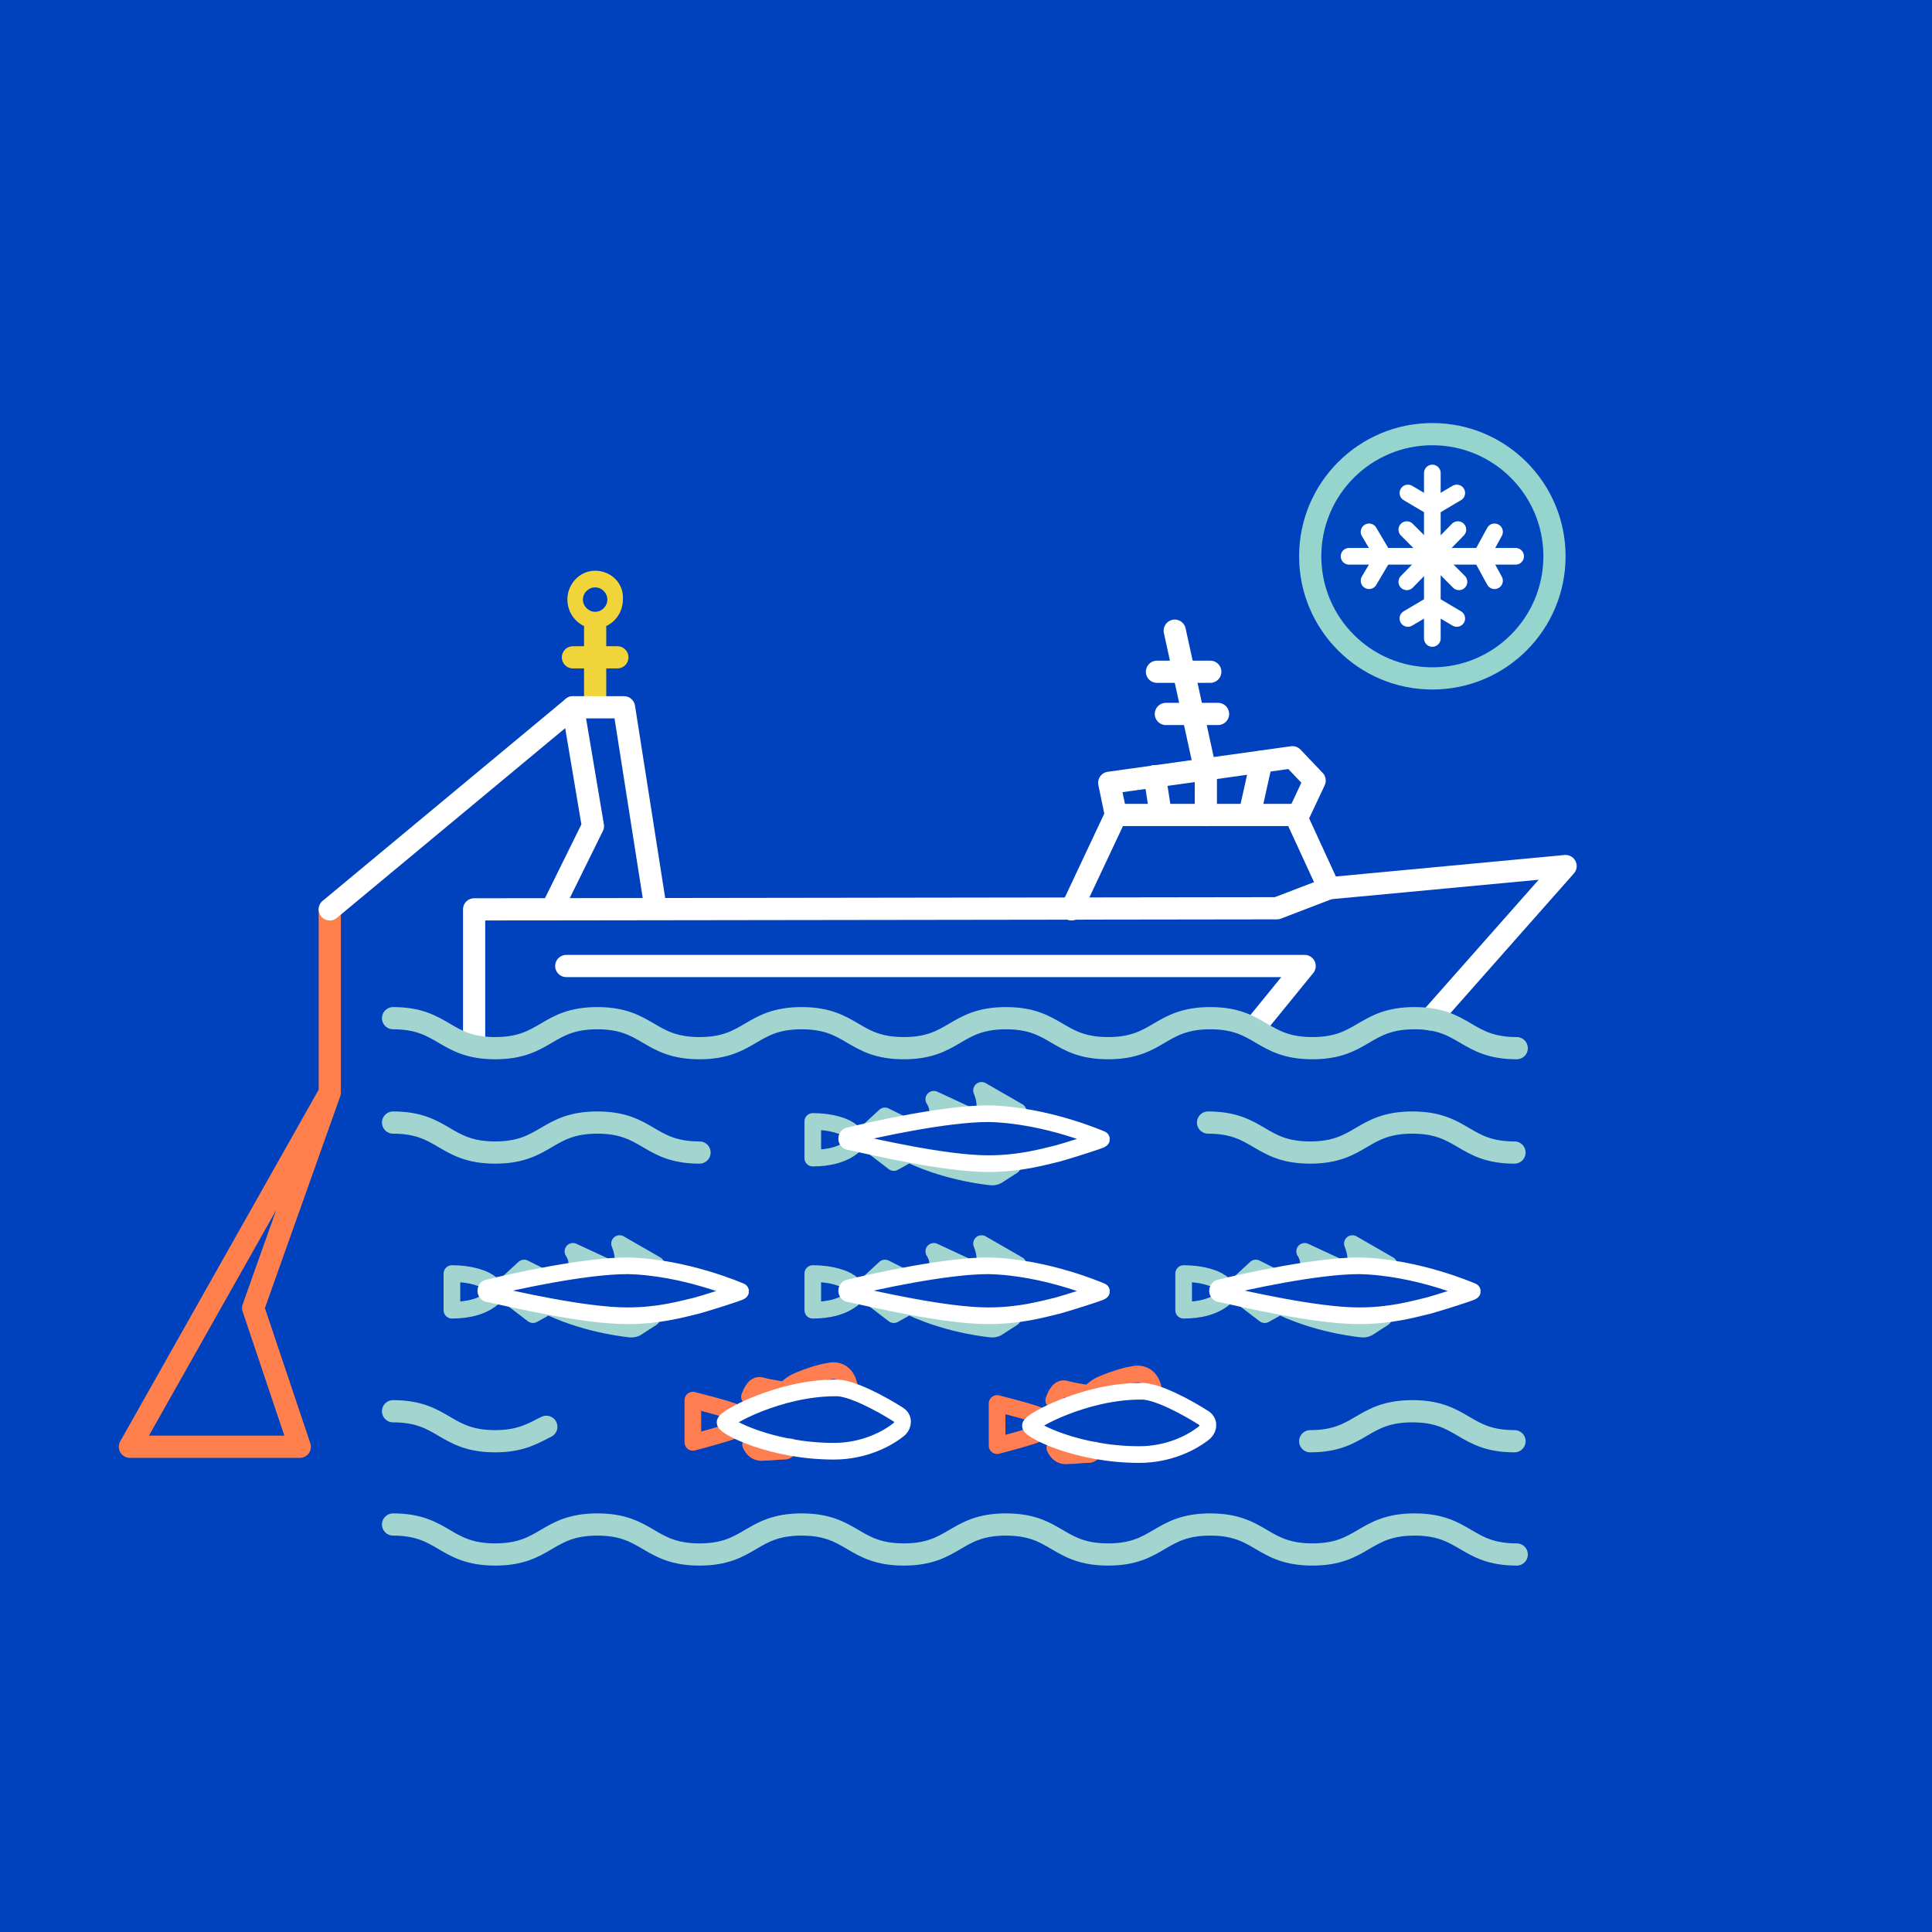 <?xml version="1.0" encoding="utf-8"?>
<!-- Generator: Adobe Illustrator 26.0.1, SVG Export Plug-In . SVG Version: 6.00 Build 0)  -->
<svg version="1.1" id="Layer_1" xmlns="http://www.w3.org/2000/svg" xmlns:xlink="http://www.w3.org/1999/xlink" x="0px" y="0px"
	 viewBox="0 0 174 174" style="enable-background:new 0 0 174 174;" xml:space="preserve">
<style type="text/css">
	.st0{fill:#0047BF;}
	.st1{fill:#003FC1;}
	.st2{fill:#FFFFFF;}
	.st3{fill:none;stroke:#96D5CE;stroke-width:2;stroke-linecap:round;stroke-linejoin:round;stroke-miterlimit:10;}
	.st4{fill:none;stroke:#FF704C;stroke-width:2;stroke-linecap:round;stroke-linejoin:round;stroke-miterlimit:10;}
	.st5{fill:none;stroke:#FFFFFF;stroke-width:2;stroke-linecap:round;stroke-linejoin:round;stroke-miterlimit:10;}
	.st6{fill:none;stroke:#FF804C;stroke-width:2;stroke-linecap:round;stroke-linejoin:round;stroke-miterlimit:10;}
	.st7{fill:none;stroke:#0047BF;stroke-width:2;stroke-linecap:round;stroke-linejoin:round;stroke-miterlimit:10;}
	.st8{fill:#F1D439;}
	.st9{fill:#0047BF;stroke:#BEC8C8;stroke-width:2;stroke-linecap:round;stroke-linejoin:round;stroke-miterlimit:10;}
	.st10{fill:none;stroke:#FF7E51;stroke-width:2;stroke-linecap:round;stroke-linejoin:round;stroke-miterlimit:10;}
	.st11{fill:none;stroke:#A3D5D0;stroke-width:2;stroke-linecap:round;stroke-linejoin:round;stroke-miterlimit:10;}
	.st12{fill:none;stroke:#F1D439;stroke-width:2;stroke-linecap:round;stroke-linejoin:round;stroke-miterlimit:10;}
	.st13{fill:none;stroke:#E2E6E6;stroke-width:2;stroke-linecap:round;stroke-linejoin:round;stroke-miterlimit:10;}
	.st14{fill:#A3D5D0;}
	.st15{fill:#FF804C;}
	.st16{fill:none;stroke:#BEC8C8;stroke-width:2;stroke-linecap:round;stroke-linejoin:round;stroke-miterlimit:10;}
	.st17{fill:#0047BF;stroke:#0047BF;stroke-width:2;stroke-linecap:round;stroke-linejoin:round;stroke-miterlimit:10;}
	.st18{fill:#0041BD;}
	.st19{fill:#0041BD;stroke:#A3D5D0;stroke-width:2;stroke-linecap:round;stroke-linejoin:round;stroke-miterlimit:10;}
	.st20{fill:#0041BD;stroke:#FFFFFF;stroke-width:2;stroke-linecap:round;stroke-linejoin:round;stroke-miterlimit:10;}
	.st21{fill:#0041BD;stroke:#FF804C;stroke-width:2;stroke-linecap:round;stroke-linejoin:round;stroke-miterlimit:10;}
	.st22{fill:#0041BD;stroke:#F1D439;stroke-width:2;stroke-linecap:round;stroke-linejoin:round;stroke-miterlimit:10;}
	.st23{fill:#FF804C;stroke:#FF804C;stroke-width:2;stroke-linecap:round;stroke-linejoin:round;stroke-miterlimit:10;}
	.st24{fill:none;stroke:#FFFFFF;stroke-width:1.5;stroke-linecap:round;stroke-linejoin:round;stroke-miterlimit:10;}
	.st25{fill:#0041BD;stroke:#FF804C;stroke-width:1.5;stroke-linecap:round;stroke-linejoin:round;stroke-miterlimit:10;}
	.st26{fill:none;stroke:#FF704C;stroke-width:1.5;stroke-linecap:round;stroke-linejoin:round;stroke-miterlimit:10;}
	.st27{fill:none;stroke:#FF804C;stroke-width:1.5;stroke-linecap:round;stroke-linejoin:round;stroke-miterlimit:10;}
	.st28{fill:none;stroke:#A3D5D0;stroke-width:1.438;stroke-linecap:round;stroke-linejoin:round;stroke-miterlimit:10;}
	.st29{fill:#0041BD;stroke:#A3D5D0;stroke-width:1.5;stroke-linecap:round;stroke-linejoin:round;stroke-miterlimit:10;}
	.st30{fill:#0041BD;stroke:#F1D439;stroke-width:1.5;stroke-linecap:round;stroke-linejoin:round;stroke-miterlimit:10;}
	.st31{fill:none;stroke:#F1D439;stroke-width:1.5;stroke-linecap:round;stroke-linejoin:round;stroke-miterlimit:10;}
	.st32{fill:none;stroke:#FFFFFF;stroke-width:2.5;stroke-linecap:round;stroke-linejoin:round;stroke-miterlimit:10;}
	.st33{fill:none;}
	.st34{fill:none;stroke:#A3D5D0;stroke-width:1.5;stroke-linecap:round;stroke-linejoin:round;stroke-miterlimit:10;}
	.st35{fill:none;stroke:#96D5CE;stroke-width:1.438;stroke-linecap:round;stroke-linejoin:round;stroke-miterlimit:10;}
	.st36{fill:none;stroke:#0047BF;stroke-width:1.5;stroke-linecap:round;stroke-linejoin:round;stroke-miterlimit:10;}
	.st37{fill:#0047BF;stroke:#FF704C;stroke-width:2;stroke-linecap:round;stroke-linejoin:round;stroke-miterlimit:10;}
	.st38{fill:#0047BF;stroke:#FF804C;stroke-width:2;stroke-linecap:round;stroke-linejoin:round;stroke-miterlimit:10;}
	.st39{fill:#0047BF;stroke:#E2E6E6;stroke-width:2;stroke-linecap:round;stroke-linejoin:round;stroke-miterlimit:10;}
	.st40{fill:#0047BF;stroke:#A3D5D0;stroke-width:2;stroke-linecap:round;stroke-linejoin:round;stroke-miterlimit:10;}
	.st41{fill:#0047BF;stroke:#F1D439;stroke-width:2;stroke-linecap:round;stroke-linejoin:round;stroke-miterlimit:10;}
	.st42{fill:#0041BD;stroke:#E2E6E6;stroke-width:2;stroke-linecap:round;stroke-linejoin:round;stroke-miterlimit:10;}
	.st43{fill:#E2E6E6;}
	.st44{fill:none;stroke:#0047BF;stroke-width:1.438;stroke-linecap:round;stroke-linejoin:round;stroke-miterlimit:10;}
	.st45{fill:#0047BF;stroke:#A3D5D0;stroke-width:1.5;stroke-linecap:round;stroke-linejoin:round;stroke-miterlimit:10;}
	.st46{fill:none;stroke:#E2E6E6;stroke-width:1.5;stroke-linecap:round;stroke-linejoin:round;stroke-miterlimit:10;}
	.st47{fill:#0047BF;stroke:#FF704C;stroke-width:1.5;stroke-linecap:round;stroke-linejoin:round;stroke-miterlimit:10;}
	.st48{fill:#0047BF;stroke:#FF804C;stroke-width:1.5;stroke-linecap:round;stroke-linejoin:round;stroke-miterlimit:10;}
	.st49{fill:#0047BF;stroke:#F1D439;stroke-width:1.5;stroke-linecap:round;stroke-linejoin:round;stroke-miterlimit:10;}
	.st50{fill:#0041BD;stroke:#0047BF;stroke-width:2;stroke-linecap:round;stroke-linejoin:round;stroke-miterlimit:10;}
	.st51{fill:#FF7E51;}
	.st52{fill:#96D5CE;}
	.st53{fill:#B5C0C0;}
	.st54{fill:#FFDD20;}
	
		.st55{fill:none;stroke:#FFFFFF;stroke-width:2;stroke-linecap:round;stroke-linejoin:round;stroke-miterlimit:10;stroke-dasharray:15,5;}
	.st56{opacity:0.74;fill:#0041BD;}
	.st57{fill:none;stroke:#FFFFFF;stroke-width:2;stroke-linecap:round;stroke-linejoin:round;stroke-dasharray:14.758,4.919;}
	.st58{fill:none;stroke:#B5C0C0;stroke-width:2;stroke-linecap:round;stroke-linejoin:round;stroke-miterlimit:10;}
	.st59{fill:#0047BF;stroke:#B5C0C0;stroke-width:2;stroke-linecap:round;stroke-linejoin:round;stroke-miterlimit:10;}
	.st60{fill:#0047BF;stroke:#96D5CE;stroke-width:2;stroke-linecap:round;stroke-linejoin:round;stroke-miterlimit:10;}
	.st61{fill:#0047BF;stroke:#FFFFFF;stroke-width:2;stroke-linecap:round;stroke-linejoin:round;stroke-miterlimit:10;}
	.st62{fill:none;stroke:#FFFFFF;stroke-width:0.75;stroke-linecap:round;stroke-linejoin:round;stroke-miterlimit:10;}
	.st63{fill:none;stroke:#FF7E51;stroke-width:1.5;stroke-linecap:round;stroke-linejoin:round;stroke-miterlimit:10;}
	.st64{fill:#0B0069;stroke:#FFFFFF;stroke-width:1.5;stroke-linecap:round;stroke-linejoin:round;stroke-miterlimit:10;}
	.st65{fill:none;stroke:#FF804C;stroke-width:1.96;stroke-linecap:round;stroke-linejoin:round;stroke-miterlimit:10;}
</style>
<rect class="st18" width="174" height="174"/>
<g>
	<g>
		<path class="st63" d="M66.2,127.2c-0.6-0.3-3.8-1.1-3.8-1.1v3.8c0,0,3.1-0.8,3.7-1.1"/>
	</g>
	<path class="st63" d="M76.5,124.9c0,0-0.2-1.8-1.9-1.4c-0.7,0.1-1.9,0.5-2.6,0.8c-0.8,0.3-1.3,0.9-1.3,0.9s-1.4-0.2-2.1-0.4
		c-0.6-0.2-0.9,0.5-1.1,1"/>
	<path class="st63" d="M71.2,130.3c-0.1,0-0.1,0.3-0.5,0.4c-0.9,0-1.1,0.1-1.9,0.1c-0.7,0.1-1-0.3-1.2-0.7"/>
	<path class="st24" d="M80.9,127.4c0.5,0.3,0.5,0.9,0.1,1.3c-1.1,0.9-3.2,2-5.9,2c-5.6,0-9.8-2.2-9.8-2.6s4.9-3.1,9.9-3.1
		C76.6,124.9,79.5,126.5,80.9,127.4z"/>
</g>
<g>
	<g>
		<path class="st63" d="M93.6,127.5c-0.6-0.3-3.8-1.1-3.8-1.1v3.8c0,0,3.1-0.8,3.7-1.1"/>
	</g>
	<path class="st63" d="M103.9,125.2c0,0-0.2-1.8-1.9-1.4c-0.7,0.1-1.9,0.5-2.6,0.8c-0.8,0.3-1.3,0.9-1.3,0.9s-1.4-0.2-2.1-0.4
		c-0.6-0.2-0.9,0.5-1.1,1"/>
	<path class="st63" d="M98.6,130.6c-0.1,0-0.1,0.3-0.5,0.4c-0.9,0-1.1,0.1-1.9,0.1c-0.7,0.1-1-0.3-1.2-0.7"/>
	<path class="st24" d="M108.4,127.7c0.5,0.3,0.5,0.9,0.1,1.3c-1.1,0.9-3.2,2-5.9,2c-5.6,0-9.8-2.2-9.8-2.6c0-0.4,4.9-3.1,9.9-3.1
		C104.1,125.2,107,126.8,108.4,127.7z"/>
</g>
<path class="st11" d="M108.8,101.1c4.6,0,4.6,2.7,9.2,2.7c4.6,0,4.6-2.7,9.2-2.7s4.6,2.7,9.2,2.7"/>
<path class="st11" d="M35.4,101.1c4.6,0,4.6,2.7,9.2,2.7c4.6,0,4.6-2.7,9.2-2.7c4.6,0,4.6,2.7,9.2,2.7"/>
<path class="st11" d="M118,129.8c4.6,0,4.6-2.7,9.2-2.7s4.6,2.7,9.2,2.7"/>
<path class="st11" d="M35.4,127.1c4.6,0,4.6,2.7,9.2,2.7c2.3,0,3.4-0.7,4.6-1.3"/>
<polyline class="st6" points="29.7,81.9 29.7,98.4 11.7,130.3 27,130.3 22.8,117.8 29.7,98.4 "/>
<g>
	<path class="st34" d="M55.9,113.9c0.5-0.5-0.1-1.9-0.1-1.9l3.3,1.9"/>
	<path class="st34" d="M48.6,114.9c-0.4-0.2-1.4-0.7-1.4-0.7l-1.3,1.2"/>
	<path class="st34" d="M54.4,114l-2.8-1.3c0,0,0.7,1,0.1,1.7"/>
	<path class="st34" d="M49.7,117.8c3.5,1.6,7.1,1.9,7.1,1.9c0.2,0,0.3,0,0.5-0.1l1.4-0.9"/>
	<path class="st34" d="M44.3,115.7c-0.6-0.6-2-1-3.6-1v0v3.3v0c1.4,0,2.9-0.3,3.9-1.3"/>
	<polyline class="st34" points="48.9,117.9 48,118.4 46.3,117.1 	"/>
	<path class="st24" d="M66.7,116.3c0,0.1-3.6,1.2-4,1.3c-1.3,0.3-3.3,0.9-6.2,0.9c-3.9,0-10.3-1.5-12.6-2c-0.2-0.1-0.2-0.4,0-0.5
		c2.4-0.6,8.8-2,12.6-2C61.7,114.1,66.7,116.3,66.7,116.3z"/>
</g>
<g>
	<path class="st34" d="M88.5,113.9c0.5-0.5-0.1-1.9-0.1-1.9l3.3,1.9"/>
	<path class="st34" d="M81.1,114.9c-0.4-0.2-1.4-0.7-1.4-0.7l-1.3,1.2"/>
	<path class="st34" d="M86.9,114l-2.8-1.3c0,0,0.7,1,0.1,1.7"/>
	<path class="st34" d="M82.2,117.8c3.5,1.6,7.1,1.9,7.1,1.9c0.2,0,0.3,0,0.5-0.1l1.4-0.9"/>
	<path class="st34" d="M76.8,115.7c-0.6-0.6-2-1-3.6-1v0v3.3v0c1.4,0,2.9-0.3,3.9-1.3"/>
	<polyline class="st34" points="81.4,117.9 80.5,118.4 78.8,117.1 	"/>
	<path class="st24" d="M99.2,116.3c0,0.1-3.6,1.2-4,1.3c-1.3,0.3-3.3,0.9-6.2,0.9c-3.9,0-10.3-1.5-12.6-2c-0.2-0.1-0.2-0.4,0-0.5
		c2.4-0.6,8.8-2,12.6-2C94.2,114.1,99.2,116.3,99.2,116.3z"/>
</g>
<g>
	<path class="st34" d="M88.5,100.1c0.5-0.5-0.1-1.9-0.1-1.9l3.3,1.9"/>
	<path class="st34" d="M81.1,101.2c-0.4-0.2-1.4-0.7-1.4-0.7l-1.3,1.2"/>
	<path class="st34" d="M86.9,100.3L84.1,99c0,0,0.7,1,0.1,1.7"/>
	<path class="st34" d="M82.2,104.1c3.5,1.6,7.1,1.9,7.1,1.9c0.2,0,0.3,0,0.5-0.1l1.4-0.9"/>
	<path class="st34" d="M76.8,102c-0.6-0.6-2-1-3.6-1v0v3.3v0c1.4,0,2.9-0.3,3.9-1.3"/>
	<polyline class="st34" points="81.4,104.2 80.5,104.7 78.8,103.4 	"/>
	<path class="st24" d="M99.2,102.6c0,0.1-3.6,1.2-4,1.3c-1.3,0.3-3.3,0.9-6.2,0.9c-3.9,0-10.3-1.5-12.6-2c-0.2-0.1-0.2-0.4,0-0.5
		c2.4-0.6,8.8-2,12.6-2C94.2,100.4,99.2,102.6,99.2,102.6z"/>
</g>
<g>
	<path class="st34" d="M121.9,113.9c0.5-0.5-0.1-1.9-0.1-1.9l3.3,1.9"/>
	<path class="st34" d="M114.5,114.9c-0.4-0.2-1.4-0.7-1.4-0.7l-1.3,1.2"/>
	<path class="st34" d="M120.3,114l-2.8-1.3c0,0,0.7,1,0.1,1.7"/>
	<path class="st34" d="M115.6,117.8c3.5,1.6,7.1,1.9,7.1,1.9c0.2,0,0.3,0,0.5-0.1l1.4-0.9"/>
	<path class="st34" d="M110.2,115.7c-0.6-0.6-2-1-3.6-1v0v3.3v0c1.4,0,2.9-0.3,3.9-1.3"/>
	<polyline class="st34" points="114.8,117.9 113.9,118.4 112.2,117.1 	"/>
	<path class="st24" d="M132.6,116.3c0,0.1-3.6,1.2-4,1.3c-1.3,0.3-3.3,0.9-6.2,0.9c-3.9,0-10.3-1.5-12.6-2c-0.2-0.1-0.2-0.4,0-0.5
		c2.4-0.6,8.8-2,12.6-2C127.6,114.1,132.6,116.3,132.6,116.3z"/>
</g>
<polyline class="st5" points="128.8,91.8 141,78 119.7,80 115,81.8 42.7,81.9 42.7,93.8 "/>
<path class="st8" d="M53.6,51.4c-1.4,0-2.5,1.2-2.5,2.6c0,1.4,1.1,2.6,2.5,2.6c1.4,0,2.5-1.2,2.5-2.6C56.2,52.5,55,51.4,53.6,51.4z
	 M53.6,55.1c-0.6,0-1.1-0.5-1.1-1.1c0-0.6,0.5-1.1,1.1-1.1c0.6,0,1.1,0.5,1.1,1.1C54.7,54.6,54.2,55.1,53.6,55.1z"/>
<line class="st12" x1="53.6" y1="56.5" x2="53.6" y2="63.1"/>
<line class="st12" x1="51.6" y1="59.2" x2="55.6" y2="59.2"/>
<polyline class="st5" points="58.9,80.9 56.2,63.7 51.6,63.7 53.4,74.4 49.7,81.9 "/>
<polyline class="st5" points="119.7,80 116.8,73.7 118.4,70.3 116.4,68.2 99.9,70.5 100.5,73.4 96.5,81.9 "/>
<polyline class="st5" points="51,87 117.5,87 113.1,92.4 "/>
<line class="st5" x1="100.5" y1="73.4" x2="116.7" y2="73.4"/>
<line class="st5" x1="108.6" y1="69.7" x2="108.6" y2="73.4"/>
<line class="st5" x1="113.6" y1="68.6" x2="112.6" y2="73.1"/>
<line class="st5" x1="104" y1="69.9" x2="104.5" y2="73.1"/>
<g>
	<path class="st11" d="M35.4,91.7c4.6,0,4.6,2.7,9.2,2.7c4.6,0,4.6-2.7,9.2-2.7c4.6,0,4.6,2.7,9.2,2.7c4.6,0,4.6-2.7,9.2-2.7
		s4.6,2.7,9.2,2.7c4.6,0,4.6-2.7,9.2-2.7c4.6,0,4.6,2.7,9.2,2.7c4.6,0,4.6-2.7,9.2-2.7c4.6,0,4.6,2.7,9.2,2.7c4.6,0,4.6-2.7,9.2-2.7
		s4.6,2.7,9.2,2.7"/>
</g>
<g>
	<path class="st11" d="M35.4,137.3c4.6,0,4.6,2.7,9.2,2.7c4.6,0,4.6-2.7,9.2-2.7c4.6,0,4.6,2.7,9.2,2.7c4.6,0,4.6-2.7,9.2-2.7
		s4.6,2.7,9.2,2.7c4.6,0,4.6-2.7,9.2-2.7c4.6,0,4.6,2.7,9.2,2.7c4.6,0,4.6-2.7,9.2-2.7c4.6,0,4.6,2.7,9.2,2.7c4.6,0,4.6-2.7,9.2-2.7
		s4.6,2.7,9.2,2.7"/>
</g>
<line class="st5" x1="104.2" y1="60.5" x2="109" y2="60.5"/>
<line class="st5" x1="105.8" y1="56.8" x2="108.4" y2="68.7"/>
<line class="st5" x1="105" y1="64.3" x2="109.7" y2="64.3"/>
<g>
	<circle class="st60" cx="129" cy="50.1" r="11"/>
	<g>
		<g>
			<line class="st24" x1="129" y1="42.6" x2="129" y2="57.5"/>
			<g>
				<line class="st24" x1="126.8" y1="44.4" x2="129" y2="45.7"/>
				<line class="st24" x1="131.2" y1="44.4" x2="129" y2="45.7"/>
			</g>
			<g>
				<line class="st24" x1="131.2" y1="55.7" x2="129" y2="54.4"/>
				<line class="st24" x1="126.8" y1="55.7" x2="129" y2="54.4"/>
			</g>
		</g>
	</g>
	<g>
		<g>
			<line class="st24" x1="126.7" y1="47.7" x2="131.4" y2="52.4"/>
		</g>
	</g>
	<g>
		<g>
			<line class="st64" x1="131.3" y1="47.7" x2="126.7" y2="52.4"/>
		</g>
	</g>
	<g>
		<g>
			<line class="st24" x1="121.5" y1="50.1" x2="136.5" y2="50.1"/>
			<g>
				<line class="st24" x1="123.3" y1="52.3" x2="124.6" y2="50.1"/>
				<line class="st24" x1="123.3" y1="47.9" x2="124.6" y2="50.1"/>
			</g>
			<g>
				<line class="st24" x1="134.6" y1="47.9" x2="133.4" y2="50.1"/>
				<line class="st24" x1="134.6" y1="52.3" x2="133.4" y2="50.1"/>
			</g>
		</g>
	</g>
</g>
<line class="st5" x1="51.6" y1="63.7" x2="29.7" y2="81.9"/>
</svg>
